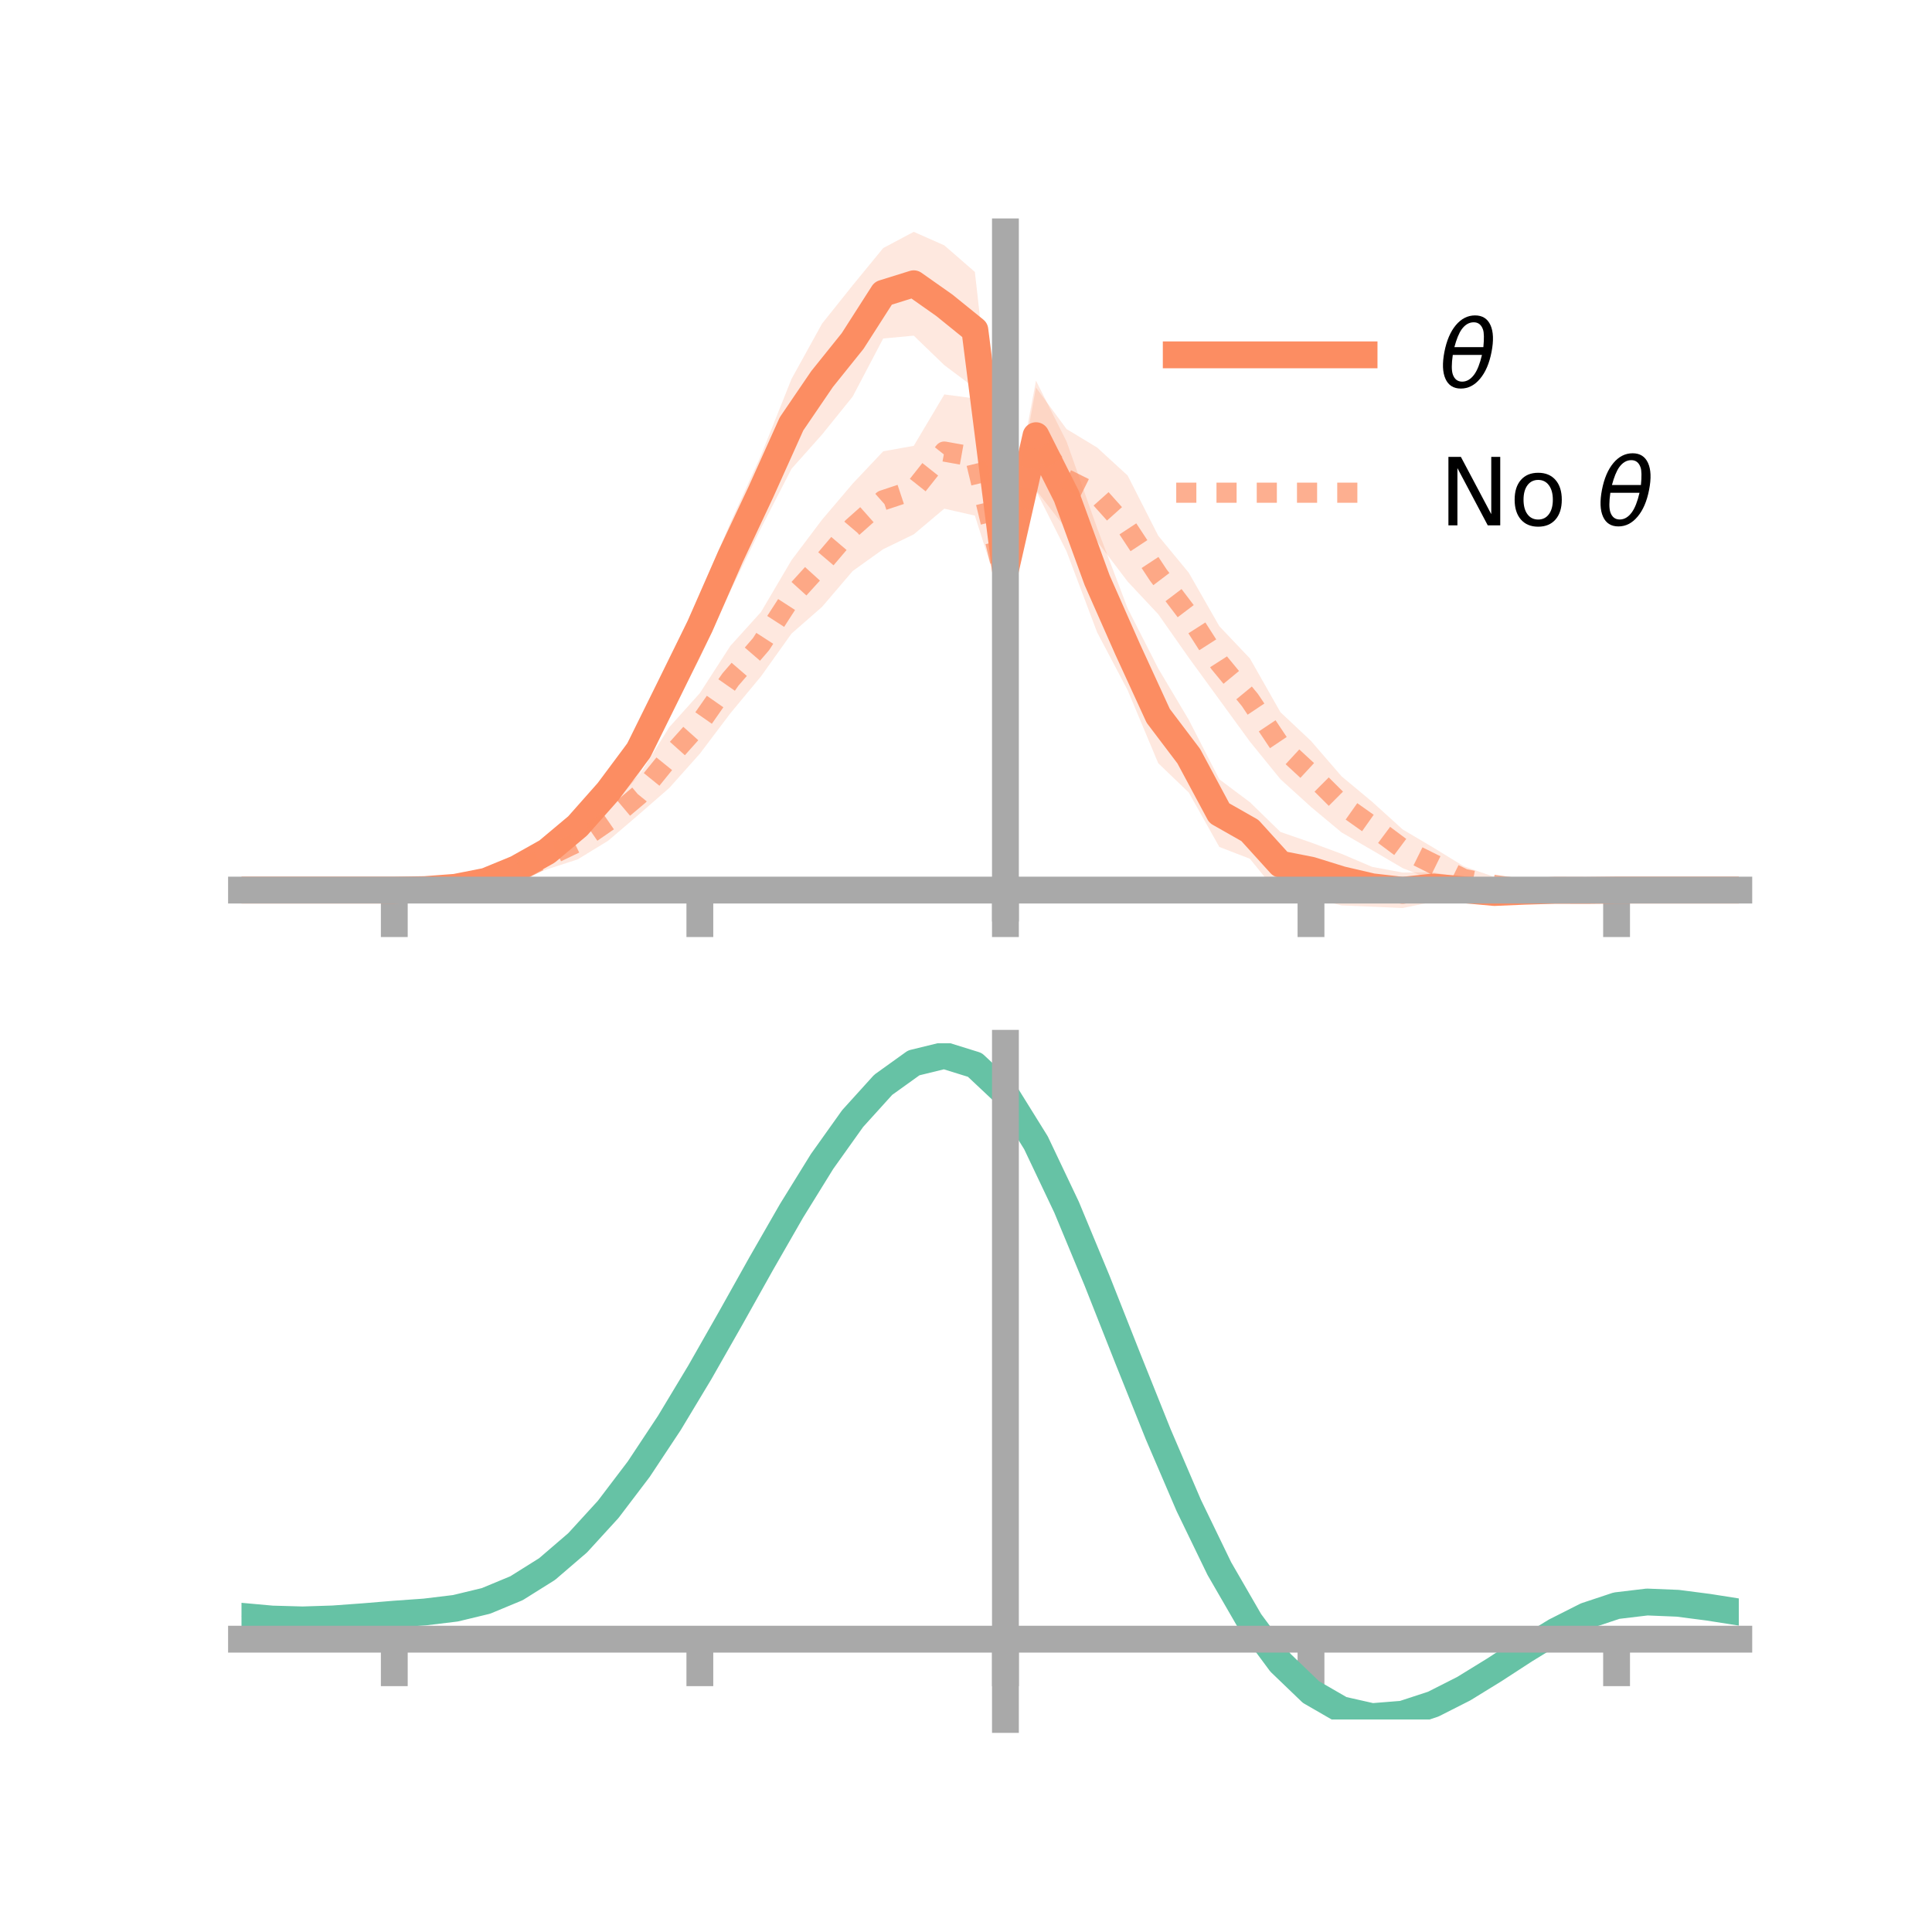 <?xml version="1.0" encoding="utf-8" standalone="no"?>
<!DOCTYPE svg PUBLIC "-//W3C//DTD SVG 1.1//EN"
  "http://www.w3.org/Graphics/SVG/1.1/DTD/svg11.dtd">
<!-- Created with matplotlib (https://matplotlib.org/) -->
<svg height="144pt" version="1.1" viewBox="0 0 144 144" width="144pt" xmlns="http://www.w3.org/2000/svg" xmlns:xlink="http://www.w3.org/1999/xlink">
 <defs>
  <style type="text/css">*{stroke-linecap:butt;stroke-linejoin:round;}</style>
 </defs>
 <g id="figure_1">
  <g id="patch_1">
   <path d="M 0 144 
L 144 144 
L 144 0 
L 0 0 
z
" style="fill:none;"/>
  </g>
  <g id="axes_1">
   <g id="patch_2">
    <path d="M 18 67.68 
L 129.6 67.68 
L 129.6 17.28 
L 18 17.28 
z
" style="fill:none;"/>
   </g>
   <g id="PolyCollection_1">
    <path clip-path="url(#pe1e208bcd4)" d="M 18 66.341 
L 18 66.341 
L 20.278 66.341 
L 22.555 66.341 
L 24.833 66.341 
L 27.11 66.341 
L 29.388 66.341 
L 31.665 66.223 
L 33.943 65.922 
L 36.22 65.267 
L 38.498 64.134 
L 40.776 62.583 
L 43.053 60.3 
L 45.331 57.614 
L 47.608 54.051 
L 49.886 49.212 
L 52.163 44.341 
L 54.441 38.953 
L 56.718 33.946 
L 58.996 28.244 
L 61.273 24.119 
L 63.551 21.268 
L 65.829 18.489 
L 68.106 17.28 
L 70.384 18.288 
L 72.661 20.269 
L 74.939 40.475 
L 77.216 28.372 
L 79.494 32.905 
L 81.771 39.353 
L 84.049 45.343 
L 86.327 49.823 
L 88.604 53.651 
L 90.882 58.086 
L 93.159 59.79 
L 95.437 62.009 
L 97.714 62.796 
L 99.992 63.641 
L 102.269 64.611 
L 104.547 65.034 
L 106.824 65.011 
L 109.102 65.455 
L 111.38 65.947 
L 113.657 66.069 
L 115.935 66.167 
L 118.212 66.29 
L 120.49 66.341 
L 122.767 66.341 
L 125.045 66.341 
L 127.322 66.341 
L 129.6 66.341 
L 129.6 66.341 
L 129.6 66.341 
L 127.322 66.341 
L 125.045 66.341 
L 122.767 66.341 
L 120.49 66.342 
L 118.212 66.444 
L 115.935 66.553 
L 113.657 66.786 
L 111.38 67.098 
L 109.102 67.177 
L 106.824 67.209 
L 104.547 67.68 
L 102.269 67.579 
L 99.992 67.486 
L 97.714 66.917 
L 95.437 66.811 
L 93.159 64.007 
L 90.882 63.126 
L 88.604 59.071 
L 86.327 56.884 
L 84.049 51.447 
L 81.771 47.125 
L 79.494 41.095 
L 77.216 36.575 
L 74.939 44.503 
L 72.661 28.924 
L 70.384 27.217 
L 68.106 25.018 
L 65.829 25.229 
L 63.551 29.563 
L 61.273 32.385 
L 58.996 34.942 
L 56.718 39.367 
L 54.441 44.042 
L 52.163 49.04 
L 49.886 53.437 
L 47.608 57.814 
L 45.331 60.36 
L 43.053 62.821 
L 40.776 64.354 
L 38.498 65.361 
L 36.22 66.1 
L 33.943 66.345 
L 31.665 66.389 
L 29.388 66.341 
L 27.11 66.341 
L 24.833 66.341 
L 22.555 66.341 
L 20.278 66.341 
L 18 66.341 
z
" style="fill:#fc8d62;fill-opacity:0.2;"/>
   </g>
   <g id="PolyCollection_2">
    <path clip-path="url(#pe1e208bcd4)" d="M 18 66.341 
L 18 66.341 
L 20.278 66.341 
L 22.555 66.341 
L 24.833 66.341 
L 27.11 66.341 
L 29.388 66.341 
L 31.665 66.199 
L 33.943 65.944 
L 36.22 65.286 
L 38.498 64.423 
L 40.776 62.933 
L 43.053 61.484 
L 45.331 59.727 
L 47.608 57.833 
L 49.886 54.198 
L 52.163 51.66 
L 54.441 48.136 
L 56.718 45.619 
L 58.996 41.752 
L 61.273 38.732 
L 63.551 36.05 
L 65.829 33.637 
L 68.106 33.23 
L 70.384 29.4 
L 72.661 29.697 
L 74.939 41.402 
L 77.216 28.884 
L 79.494 31.979 
L 81.771 33.355 
L 84.049 35.444 
L 86.327 39.927 
L 88.604 42.689 
L 90.882 46.674 
L 93.159 49.072 
L 95.437 53.084 
L 97.714 55.226 
L 99.992 57.863 
L 102.269 59.758 
L 104.547 61.822 
L 106.824 63.17 
L 109.102 64.57 
L 111.38 65.36 
L 113.657 65.892 
L 115.935 66.154 
L 118.212 66.289 
L 120.49 66.341 
L 122.767 66.341 
L 125.045 66.341 
L 127.322 66.341 
L 129.6 66.341 
L 129.6 66.341 
L 129.6 66.341 
L 127.322 66.341 
L 125.045 66.341 
L 122.767 66.341 
L 120.49 66.342 
L 118.212 66.454 
L 115.935 66.536 
L 113.657 66.663 
L 111.38 66.55 
L 109.102 66.446 
L 106.824 65.61 
L 104.547 64.704 
L 102.269 63.369 
L 99.992 62.043 
L 97.714 60.143 
L 95.437 58.077 
L 93.159 55.272 
L 90.882 52.148 
L 88.604 49.021 
L 86.327 45.778 
L 84.049 43.347 
L 81.771 40.345 
L 79.494 39.463 
L 77.216 36.521 
L 74.939 45.587 
L 72.661 38.431 
L 70.384 37.913 
L 68.106 39.828 
L 65.829 40.933 
L 63.551 42.564 
L 61.273 45.231 
L 58.996 47.224 
L 56.718 50.415 
L 54.441 53.161 
L 52.163 56.176 
L 49.886 58.728 
L 47.608 60.715 
L 45.331 62.662 
L 43.053 64.055 
L 40.776 64.793 
L 38.498 65.666 
L 36.22 66.111 
L 33.943 66.349 
L 31.665 66.365 
L 29.388 66.341 
L 27.11 66.341 
L 24.833 66.341 
L 22.555 66.341 
L 20.278 66.341 
L 18 66.341 
z
" style="fill:#fc8d62;fill-opacity:0.2;"/>
   </g>
   <g id="matplotlib.axis_1">
    <g id="xtick_1">
     <g id="line2d_1">
      <defs>
       <path d="M 0 0 
L 0 3.5 
" id="mad16fffaab" style="stroke:#a9a9a9;stroke-width:2;"/>
      </defs>
      <g>
       <use style="fill:#a9a9a9;stroke:#a9a9a9;stroke-width:2;" x="29.388" xlink:href="#mad16fffaab" y="66.341"/>
      </g>
     </g>
    </g>
    <g id="xtick_2">
     <g id="line2d_2">
      <g>
       <use style="fill:#a9a9a9;stroke:#a9a9a9;stroke-width:2;" x="52.163" xlink:href="#mad16fffaab" y="66.341"/>
      </g>
     </g>
    </g>
    <g id="xtick_3">
     <g id="line2d_3">
      <g>
       <use style="fill:#a9a9a9;stroke:#a9a9a9;stroke-width:2;" x="74.939" xlink:href="#mad16fffaab" y="66.341"/>
      </g>
     </g>
    </g>
    <g id="xtick_4">
     <g id="line2d_4">
      <g>
       <use style="fill:#a9a9a9;stroke:#a9a9a9;stroke-width:2;" x="97.714" xlink:href="#mad16fffaab" y="66.341"/>
      </g>
     </g>
    </g>
    <g id="xtick_5">
     <g id="line2d_5">
      <g>
       <use style="fill:#a9a9a9;stroke:#a9a9a9;stroke-width:2;" x="120.49" xlink:href="#mad16fffaab" y="66.341"/>
      </g>
     </g>
    </g>
   </g>
   <g id="matplotlib.axis_2"/>
   <g id="line2d_6">
    <path clip-path="url(#pe1e208bcd4)" d="M 18 66.341 
L 20.278 66.341 
L 22.555 66.341 
L 24.833 66.341 
L 27.11 66.341 
L 29.388 66.341 
L 31.665 66.306 
L 33.943 66.133 
L 36.22 65.684 
L 38.498 64.748 
L 40.776 63.469 
L 43.053 61.56 
L 45.331 58.987 
L 47.608 55.933 
L 49.886 51.324 
L 52.163 46.69 
L 54.441 41.498 
L 56.718 36.657 
L 58.996 31.593 
L 61.273 28.252 
L 63.551 25.415 
L 65.829 21.859 
L 68.106 21.149 
L 70.384 22.753 
L 72.661 24.596 
L 74.939 42.489 
L 77.216 32.473 
L 79.494 37 
L 81.771 43.239 
L 84.049 48.395 
L 86.327 53.354 
L 88.604 56.361 
L 90.882 60.606 
L 93.159 61.899 
L 95.437 64.41 
L 97.714 64.857 
L 99.992 65.564 
L 102.269 66.095 
L 104.547 66.357 
L 106.824 66.11 
L 109.102 66.316 
L 111.38 66.523 
L 113.657 66.427 
L 115.935 66.36 
L 118.212 66.367 
L 120.49 66.342 
L 122.767 66.341 
L 125.045 66.341 
L 127.322 66.341 
L 129.6 66.341 
" style="fill:none;stroke:#fc8d62;stroke-linecap:square;stroke-width:2;"/>
   </g>
   <g id="line2d_7">
    <path clip-path="url(#pe1e208bcd4)" d="M 18 66.341 
L 20.278 66.341 
L 22.555 66.341 
L 24.833 66.341 
L 27.11 66.341 
L 29.388 66.341 
L 31.665 66.282 
L 33.943 66.147 
L 36.22 65.698 
L 38.498 65.044 
L 40.776 63.863 
L 43.053 62.77 
L 45.331 61.195 
L 47.608 59.274 
L 49.886 56.463 
L 52.163 53.918 
L 54.441 50.649 
L 56.718 48.017 
L 58.996 44.488 
L 61.273 41.982 
L 63.551 39.307 
L 65.829 37.285 
L 68.106 36.529 
L 70.384 33.657 
L 72.661 34.064 
L 74.939 43.495 
L 77.216 32.703 
L 79.494 35.721 
L 81.771 36.85 
L 84.049 39.395 
L 86.327 42.853 
L 88.604 45.855 
L 90.882 49.411 
L 93.159 52.172 
L 95.437 55.581 
L 97.714 57.685 
L 99.992 59.953 
L 102.269 61.564 
L 104.547 63.263 
L 106.824 64.39 
L 109.102 65.508 
L 111.38 65.955 
L 113.657 66.278 
L 115.935 66.345 
L 118.212 66.371 
L 120.49 66.341 
L 122.767 66.341 
L 125.045 66.341 
L 127.322 66.341 
L 129.6 66.341 
" style="fill:none;stroke:#fc8d62;stroke-dasharray:1.5,1.5;stroke-dashoffset:0;stroke-opacity:0.7;stroke-width:1.5;"/>
   </g>
   <g id="patch_3">
    <path d="M 74.939 67.68 
L 74.939 17.28 
" style="fill:none;stroke:#a9a9a9;stroke-linecap:square;stroke-linejoin:miter;stroke-width:2;"/>
   </g>
   <g id="patch_4">
    <path d="M 129.6 67.68 
L 129.6 17.28 
" style="fill:none;"/>
   </g>
   <g id="patch_5">
    <path d="M 18 66.341 
L 129.6 66.341 
" style="fill:none;stroke:#a9a9a9;stroke-linecap:square;stroke-linejoin:miter;stroke-width:2;"/>
   </g>
   <g id="patch_6">
    <path d="M 18 17.28 
L 129.6 17.28 
" style="fill:none;"/>
   </g>
   <g id="legend_1">
    <g id="line2d_8">
     <path d="M 87.67 26.449 
L 101.67 26.449 
" style="fill:none;stroke:#fc8d62;stroke-linecap:square;stroke-width:2;"/>
    </g>
    <g id="line2d_9"/>
    <g id="text_1">
     <!-- $\theta$ -->
     <g transform="translate(107.27 28.899)scale(0.07 -0.07)">
      <defs>
       <path d="M 45.516 34.672 
L 14.453 34.672 
Q 12.359 20.062 14.5 13.875 
Q 17.188 6.25 24.469 6.25 
Q 31.781 6.25 37.359 13.922 
Q 42.234 20.656 45.516 34.672 
z
M 47.016 42.969 
Q 48.344 56.844 46.625 61.719 
Q 43.953 69.438 36.766 69.438 
Q 29.297 69.438 23.828 61.812 
Q 19.531 55.672 16.156 42.969 
z
M 38.188 76.766 
Q 49.906 76.766 54.594 66.406 
Q 59.281 56.109 55.719 37.844 
Q 52.203 19.625 43.453 9.281 
Q 34.766 -1.125 23.047 -1.125 
Q 11.281 -1.125 6.641 9.281 
Q 2 19.625 5.516 37.844 
Q 9.078 56.109 17.719 66.406 
Q 26.422 76.766 38.188 76.766 
z
" id="DejaVuSans-Oblique-952"/>
      </defs>
      <use transform="translate(0 0.234)" xlink:href="#DejaVuSans-Oblique-952"/>
     </g>
    </g>
    <g id="line2d_10">
     <path d="M 87.67 36.724 
L 101.67 36.724 
" style="fill:none;stroke:#fc8d62;stroke-dasharray:1.5,1.5;stroke-dashoffset:0;stroke-opacity:0.7;stroke-width:1.5;"/>
    </g>
    <g id="line2d_11"/>
    <g id="text_2">
     <!-- No $\theta$ -->
     <g transform="translate(107.27 39.174)scale(0.07 -0.07)">
      <defs>
       <path d="M 9.812 72.906 
L 23.094 72.906 
L 55.422 11.922 
L 55.422 72.906 
L 64.984 72.906 
L 64.984 0 
L 51.703 0 
L 19.391 60.984 
L 19.391 0 
L 9.812 0 
z
" id="DejaVuSans-78"/>
       <path d="M 30.609 48.391 
Q 23.391 48.391 19.188 42.75 
Q 14.984 37.109 14.984 27.297 
Q 14.984 17.484 19.156 11.844 
Q 23.344 6.203 30.609 6.203 
Q 37.797 6.203 41.984 11.859 
Q 46.188 17.531 46.188 27.297 
Q 46.188 37.016 41.984 42.703 
Q 37.797 48.391 30.609 48.391 
z
M 30.609 56 
Q 42.328 56 49.016 48.375 
Q 55.719 40.766 55.719 27.297 
Q 55.719 13.875 49.016 6.219 
Q 42.328 -1.422 30.609 -1.422 
Q 18.844 -1.422 12.172 6.219 
Q 5.516 13.875 5.516 27.297 
Q 5.516 40.766 12.172 48.375 
Q 18.844 56 30.609 56 
z
" id="DejaVuSans-111"/>
       <path id="DejaVuSans-32"/>
      </defs>
      <use transform="translate(0 0.234)" xlink:href="#DejaVuSans-78"/>
      <use transform="translate(74.805 0.234)" xlink:href="#DejaVuSans-111"/>
      <use transform="translate(135.986 0.234)" xlink:href="#DejaVuSans-32"/>
      <use transform="translate(167.773 0.234)" xlink:href="#DejaVuSans-Oblique-952"/>
     </g>
    </g>
   </g>
  </g>
  <g id="axes_2">
   <g id="patch_7">
    <path d="M 18 128.16 
L 129.6 128.16 
L 129.6 77.76 
L 18 77.76 
z
" style="fill:none;"/>
   </g>
   <g id="PolyCollection_3">
    <path clip-path="url(#p191e028e14)" d="M 18 120.507 
L 18 120.429 
L 20.278 120.644 
L 22.555 120.708 
L 24.833 120.628 
L 27.11 120.451 
L 29.388 120.254 
L 31.665 120.086 
L 33.943 119.806 
L 36.22 119.251 
L 38.498 118.296 
L 40.776 116.847 
L 43.053 114.854 
L 45.331 112.309 
L 47.608 109.244 
L 49.886 105.727 
L 52.163 101.859 
L 54.441 97.768 
L 56.718 93.611 
L 58.996 89.56 
L 61.273 85.806 
L 63.551 82.547 
L 65.829 79.986 
L 68.106 78.324 
L 70.384 77.76 
L 72.661 78.481 
L 74.939 80.656 
L 77.216 84.373 
L 79.494 89.236 
L 81.771 94.798 
L 84.049 100.645 
L 86.327 106.413 
L 88.604 111.8 
L 90.882 116.574 
L 93.159 120.568 
L 95.437 123.685 
L 97.714 125.892 
L 99.992 127.216 
L 102.269 127.734 
L 104.547 127.558 
L 106.824 126.825 
L 109.102 125.689 
L 111.38 124.312 
L 113.657 122.857 
L 115.935 121.484 
L 118.212 120.345 
L 120.49 119.593 
L 122.767 119.324 
L 125.045 119.422 
L 127.322 119.727 
L 129.6 120.098 
L 129.6 120.203 
L 129.6 120.203 
L 127.322 119.857 
L 125.045 119.573 
L 122.767 119.486 
L 120.49 119.76 
L 118.212 120.522 
L 115.935 121.687 
L 113.657 123.104 
L 111.38 124.61 
L 109.102 126.036 
L 106.824 127.211 
L 104.547 127.97 
L 102.269 128.16 
L 99.992 127.651 
L 97.714 126.342 
L 95.437 124.175 
L 93.159 121.133 
L 90.882 117.251 
L 88.604 112.619 
L 86.327 107.393 
L 84.049 101.796 
L 81.771 96.118 
L 79.494 90.711 
L 77.216 85.983 
L 74.939 82.37 
L 72.661 80.263 
L 70.384 79.568 
L 68.106 80.118 
L 65.829 81.725 
L 63.551 84.195 
L 61.273 87.33 
L 58.996 90.935 
L 56.718 94.818 
L 54.441 98.798 
L 52.163 102.708 
L 49.886 106.404 
L 47.608 109.763 
L 45.331 112.693 
L 43.053 115.132 
L 40.776 117.051 
L 38.498 118.459 
L 36.22 119.395 
L 33.943 119.938 
L 31.665 120.209 
L 29.388 120.366 
L 27.11 120.546 
L 24.833 120.703 
L 22.555 120.767 
L 20.278 120.703 
L 18 120.507 
z
" style="fill:#66c2a5;fill-opacity:0.2;"/>
   </g>
   <g id="matplotlib.axis_3">
    <g id="xtick_6">
     <g id="line2d_12">
      <g>
       <use style="fill:#a9a9a9;stroke:#a9a9a9;stroke-width:2;" x="29.388" xlink:href="#mad16fffaab" y="122.176"/>
      </g>
     </g>
    </g>
    <g id="xtick_7">
     <g id="line2d_13">
      <g>
       <use style="fill:#a9a9a9;stroke:#a9a9a9;stroke-width:2;" x="52.163" xlink:href="#mad16fffaab" y="122.176"/>
      </g>
     </g>
    </g>
    <g id="xtick_8">
     <g id="line2d_14">
      <g>
       <use style="fill:#a9a9a9;stroke:#a9a9a9;stroke-width:2;" x="74.939" xlink:href="#mad16fffaab" y="122.176"/>
      </g>
     </g>
    </g>
    <g id="xtick_9">
     <g id="line2d_15">
      <g>
       <use style="fill:#a9a9a9;stroke:#a9a9a9;stroke-width:2;" x="97.714" xlink:href="#mad16fffaab" y="122.176"/>
      </g>
     </g>
    </g>
    <g id="xtick_10">
     <g id="line2d_16">
      <g>
       <use style="fill:#a9a9a9;stroke:#a9a9a9;stroke-width:2;" x="120.49" xlink:href="#mad16fffaab" y="122.176"/>
      </g>
     </g>
    </g>
   </g>
   <g id="matplotlib.axis_4"/>
   <g id="line2d_17">
    <path clip-path="url(#p191e028e14)" d="M 18 120.468 
L 20.278 120.674 
L 22.555 120.738 
L 24.833 120.665 
L 27.11 120.499 
L 29.388 120.31 
L 31.665 120.148 
L 33.943 119.872 
L 36.22 119.323 
L 38.498 118.377 
L 40.776 116.949 
L 43.053 114.993 
L 45.331 112.501 
L 47.608 109.503 
L 49.886 106.065 
L 52.163 102.283 
L 54.441 98.283 
L 56.718 94.215 
L 58.996 90.248 
L 61.273 86.568 
L 63.551 83.371 
L 65.829 80.855 
L 68.106 79.221 
L 70.384 78.664 
L 72.661 79.372 
L 74.939 81.513 
L 77.216 85.178 
L 79.494 89.973 
L 81.771 95.458 
L 84.049 101.22 
L 86.327 106.903 
L 88.604 112.21 
L 90.882 116.913 
L 93.159 120.851 
L 95.437 123.93 
L 97.714 126.117 
L 99.992 127.433 
L 102.269 127.947 
L 104.547 127.764 
L 106.824 127.018 
L 109.102 125.863 
L 111.38 124.461 
L 113.657 122.981 
L 115.935 121.585 
L 118.212 120.434 
L 120.49 119.677 
L 122.767 119.405 
L 125.045 119.498 
L 127.322 119.792 
L 129.6 120.15 
" style="fill:none;stroke:#66c2a5;stroke-linecap:square;stroke-width:2;"/>
   </g>
   <g id="patch_8">
    <path d="M 74.939 128.16 
L 74.939 77.76 
" style="fill:none;stroke:#a9a9a9;stroke-linecap:square;stroke-linejoin:miter;stroke-width:2;"/>
   </g>
   <g id="patch_9">
    <path d="M 129.6 128.16 
L 129.6 77.76 
" style="fill:none;"/>
   </g>
   <g id="patch_10">
    <path d="M 18 122.176 
L 129.6 122.176 
" style="fill:none;stroke:#a9a9a9;stroke-linecap:square;stroke-linejoin:miter;stroke-width:2;"/>
   </g>
   <g id="patch_11">
    <path d="M 18 77.76 
L 129.6 77.76 
" style="fill:none;"/>
   </g>
  </g>
 </g>
 <defs>
  <clipPath id="pe1e208bcd4">
   <rect height="50.4" width="111.6" x="18" y="17.28"/>
  </clipPath>
  <clipPath id="p191e028e14">
   <rect height="50.4" width="111.6" x="18" y="77.76"/>
  </clipPath>
 </defs>
</svg>
